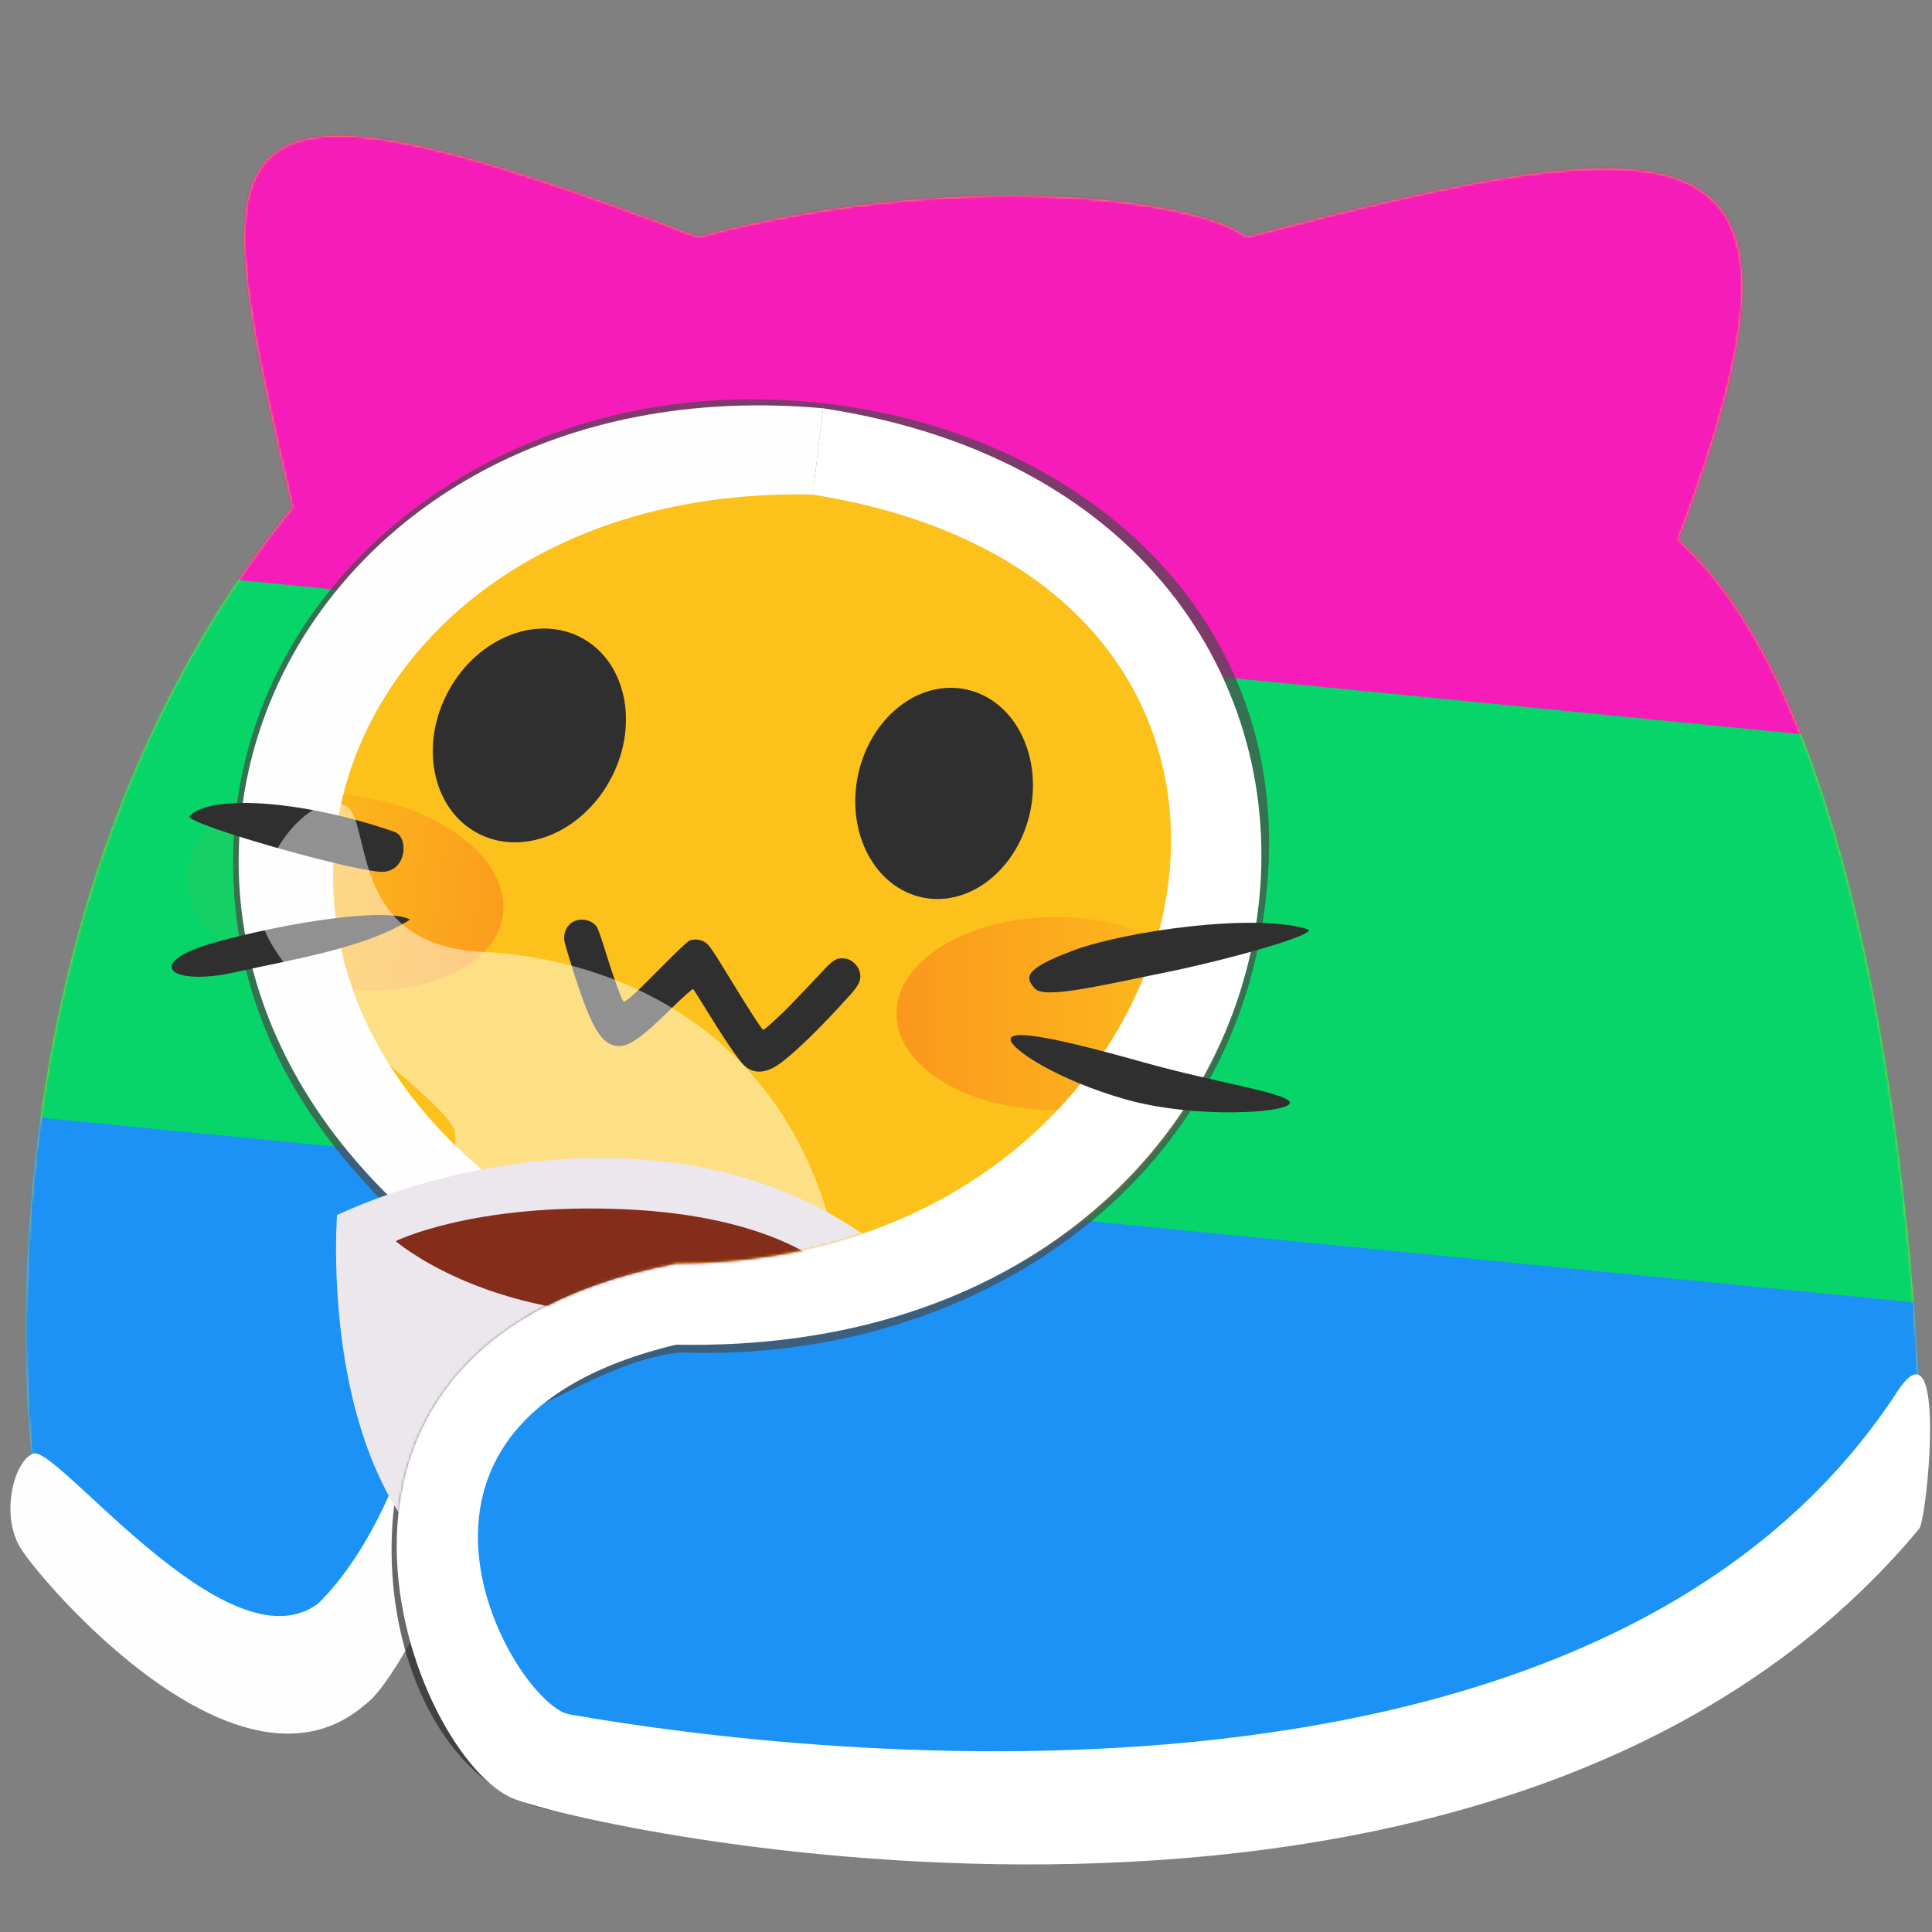 <svg xmlns="http://www.w3.org/2000/svg" width="750" height="750" fill="none"><rect width="100%" height="100%" fill="#808080" stroke="none"/><g clip-path="url(#a)"><path fill="#FCC21B" d="M113.5 196.999c-128.5 158-101 369.5-101 369.5C28 596 88 644 125 638c34.5-26 149.722 32.247 241.913 28.5 136.336-5.543 325.36-29.089 378.587-114.501 0 0-6-263.999-94-342.499C713 47 661.5 45 484 91.999c-20.5-15.5-114-26.5-213 0-198-75.5-192-43-157.5 105Z"/><mask id="b" width="736" height="637" x="10" y="52" maskUnits="userSpaceOnUse" style="mask-type:alpha"><path fill="#FF763A" d="M113.5 196.999c-128.5 158-101 369.5-101 369.5C28 596 88 644 125 638c19 2 69-99.5 49-162.5C63.5 418 66.5 138.999 313.5 162.5c247 23.5 223.5 345-16 353-118 1.999-150 103.999-78.5 151 71.5 47 440.5 23.499 526.5-114.501 0 0-6-263.999-94-342.499C713 47 661.5 45 484 91.999c-20.5-15.5-114-26.5-213 0-198-75.5-192-43-157.5 105Z"/></mask><g mask="url(#b)"><path fill="#1C92F6" d="M-174.692-17.457 893.368 87.877l-63.369 642.541-1068.06-105.335 63.369-642.54Z"/><path fill="#07D569" d="M-174.692-17.457 893.368 87.877l-42.246 428.361-1068.06-105.335 42.246-428.36Z"/><path fill="#F61CB9" d="M-174.692-17.457 893.368 87.877l-21.123 214.181-1068.06-105.335 21.123-214.18Z"/></g><ellipse cx="410" cy="393.5" fill="url(#c)" rx="62" ry="37.5"/><ellipse cx="62" cy="37.5" fill="url(#d)" fill-opacity=".78" rx="62" ry="37.5" transform="scale(-1 1) rotate(-8.525 2035.56 1505.956)"/><path fill="#494949" fill-opacity=".7" fill-rule="evenodd" d="M492.5 334.5c-5 121.5-112 195-228.5 190.5-54.5 6-97.5 76.5-97.5-41.5-41-36.5-76-82.251-76-149 0-101.897 91.095-179.5 201-179.5s205.482 70.592 201 179.5Zm-369 0C128.5 192.5 286 188 286 188c149-13 179.5 115.5 175 146.5C453.5 506 261 496 261 496l-60 23-5-46c-65.5-36.5-72.5-138.5-72.5-138.5Z" clip-rule="evenodd"/><path fill="#FFFEFE" d="M8 601c-8-13-2.5-33.5 4.5-36.5 7.5-6.5 75.5 84.5 111 58 40-39.5 55-130 42-145-151-126.5-51.5-337.5 154-319l-4 33.5C142 188 67 356 190 456.5c45 36-28.5 191.5-48 205C93 704.5 16 614 8 601Z"/><path fill="#282828" fill-opacity=".7" d="M180.5 590.5c-7.5 69 78.5 99.5 43 113-43.078 0-71.5-48.705-71.5-102s28-95 107-110.5c43.078 0-78.5 46.205-78.5 99.5Z"/><path fill="#fff" d="M745 593.5c3-3 11-82-8-54-114.5 177-419.5 143-516 126-21-3.699-86.5-113 41.5-143.5 269 5.5 313-324.5 57-363.5l-4 33.5c223.5 35.5 157 298.5-53 298.5C96 522 160.5 684 200 698.5s385.5 86.5 545-105Z"/><path fill="#2F2F2F" fill-rule="evenodd" d="M222.741 357.691c-2.847 1.408-4.349 4.914-3.509 8.19 1.224 4.77 5.135 17.067 7.134 22.424 4.97 13.323 8.508 17.793 14.055 17.761 4.135-.024 8.806-3.394 20.175-14.557 4.557-4.475 8.314-7.8 8.529-7.548.212.247 2.538 3.955 5.169 8.239 6.513 10.606 12.026 18.746 14.256 21.051 3.469 3.586 8.131 3.666 13.316.226 5.698-3.779 16.322-14.073 28.409-27.525 3.371-3.753 4.233-5.922 3.463-8.719-.641-2.329-2.971-4.633-5.089-5.031-3.262-.614-4.863.091-8.154 3.588-12.239 13.007-15.065 15.918-19.119 19.697-2.515 2.343-4.781 4.26-5.037 4.26-.572 0-5.377-7.417-14.301-22.074-5.729-9.409-7.047-11.262-8.571-12.05-1.952-1.01-4.025-1.185-5.838-.494-.631.241-5.288 4.644-10.347 9.785-10.793 10.966-14.65 14.449-15.288 13.809-.75-.752-4.118-10.116-6.805-18.92-1.389-4.552-2.88-8.9-3.312-9.662-1.604-2.829-5.991-4.005-9.136-2.45Z" clip-rule="evenodd"/><path fill="#2F2F2F" d="M399.934 315.037c-4.728 22.28-23.466 37.221-41.856 33.354-18.521-3.911-29.668-25.136-25.027-47.416 4.728-22.323 23.466-37.264 41.943-33.353 18.434 3.823 29.624 25.004 24.94 47.415ZM173.294 269.776c10.688-21.265 33.754-31.335 51.521-22.67 17.721 8.712 23.488 32.927 12.846 54.145-10.642 21.217-33.66 31.334-51.428 22.623-17.721-8.712-23.534-32.974-12.939-54.098Z"/><path fill="#2F2F2F" fill-rule="evenodd" d="M392.362 403.076c1.219-3.642 22.092 1.021 51.363 9.26 29.272 8.238 58.195 12.263 56.943 16.006-1.252 3.742-36.807 6.002-63.509-1.513-26.702-7.515-46.015-20.112-44.797-23.753ZM401.682 383.709c-3.581-4.119-4.921-7.306 15.061-14.769 19.982-7.462 70.587-14.672 90.878-8.201 5.018 1.601-29.472 11.569-55.785 16.888-26.312 5.318-46.572 10.202-50.154 6.082ZM159.212 356.972c-17.2 10.896-42.889 14.916-68.278 20.518-25.389 5.602-35.717-3.84-7.125-11.735s66.33-13.577 75.403-8.783ZM153.175 322.945c-33.834-11.813-70.82-15.096-79.72-6.12-.956 3.33 66 22.098 75.27 21.615 9.27-.483 9.963-13.571 4.45-15.495Z" clip-rule="evenodd"/><mask id="e" width="545" height="507" x="-90" y="192" maskUnits="userSpaceOnUse" style="mask-type:alpha"><path fill="#D9D9D9" d="M155.016 616.352C71.761 496.136-90 287-90 287s565-19.5 309-58.5l96.5-36.5c223.5 35.5 157 298.5-53 298.5-92.615 17.522-113.756 75.421-107.484 125.852C190.584 667.711 211.824 702.84 200 698.5c-17.529-6.434-39.98-41.915-44.984-82.148Z"/></mask><g mask="url(#e)"><path fill="#fff" fill-opacity=".47" d="m322.321 474.827-155.819-9.306s11.801-12.216 10.132-25.76c-1.67-13.545-80.049-60.473-75.817-90.378 4.232-29.906 31.162-47.253 36.795-32.112 5.633 15.142 4.778 50.132 49.74 52.23 44.962 2.098 112.43 24.752 134.969 105.326Z"/><path fill="#ECE7ED" fill-rule="evenodd" d="M130.842 471.653c53.619-24.699 150.018-39.851 216.155 16.781 0 0-.022 9.913-2.312 24.44 4.322-.034 56.219.621 43.456 52.087-13.314 53.691-74.515 40.693-75.649 25.661l.228-.553c-16.951 20.415-42.284 36.047-80.144 37.114-114.113 3.216-101.734-155.53-101.734-155.53Zm195.504 98.055c-1.666 10.363 26.217 33.497 41.729-2.236 15.899-36.623-14.52-40.367-27.686-33.686l-.325.824c-3.042 11.241-7.42 23.401-13.718 35.098Z" clip-rule="evenodd"/><path fill="#842D1A" d="M242.193 469.423c-58.631-2.509-88.591 12.377-88.591 12.377s32.418 28.257 94.109 28.685c61.692.429 73.683-18.126 73.683-18.126s-20.57-20.428-79.201-22.936Z"/></g></g><defs><linearGradient id="c" x1="348" x2="468" y1="392.5" y2="392.5" gradientUnits="userSpaceOnUse"><stop stop-color="#FB8C1E" stop-opacity=".79"/><stop offset="1" stop-color="#FB8C1E" stop-opacity=".07"/></linearGradient><linearGradient id="d" x1="0" x2="120" y1="36.5" y2="36.5" gradientUnits="userSpaceOnUse"><stop stop-color="#FB8C1E" stop-opacity=".9"/><stop offset=".776" stop-color="#FB8C1E" stop-opacity=".07"/></linearGradient><clipPath id="a"><path fill="#fff" d="M0 0h750v750H0z"/></clipPath></defs></svg>